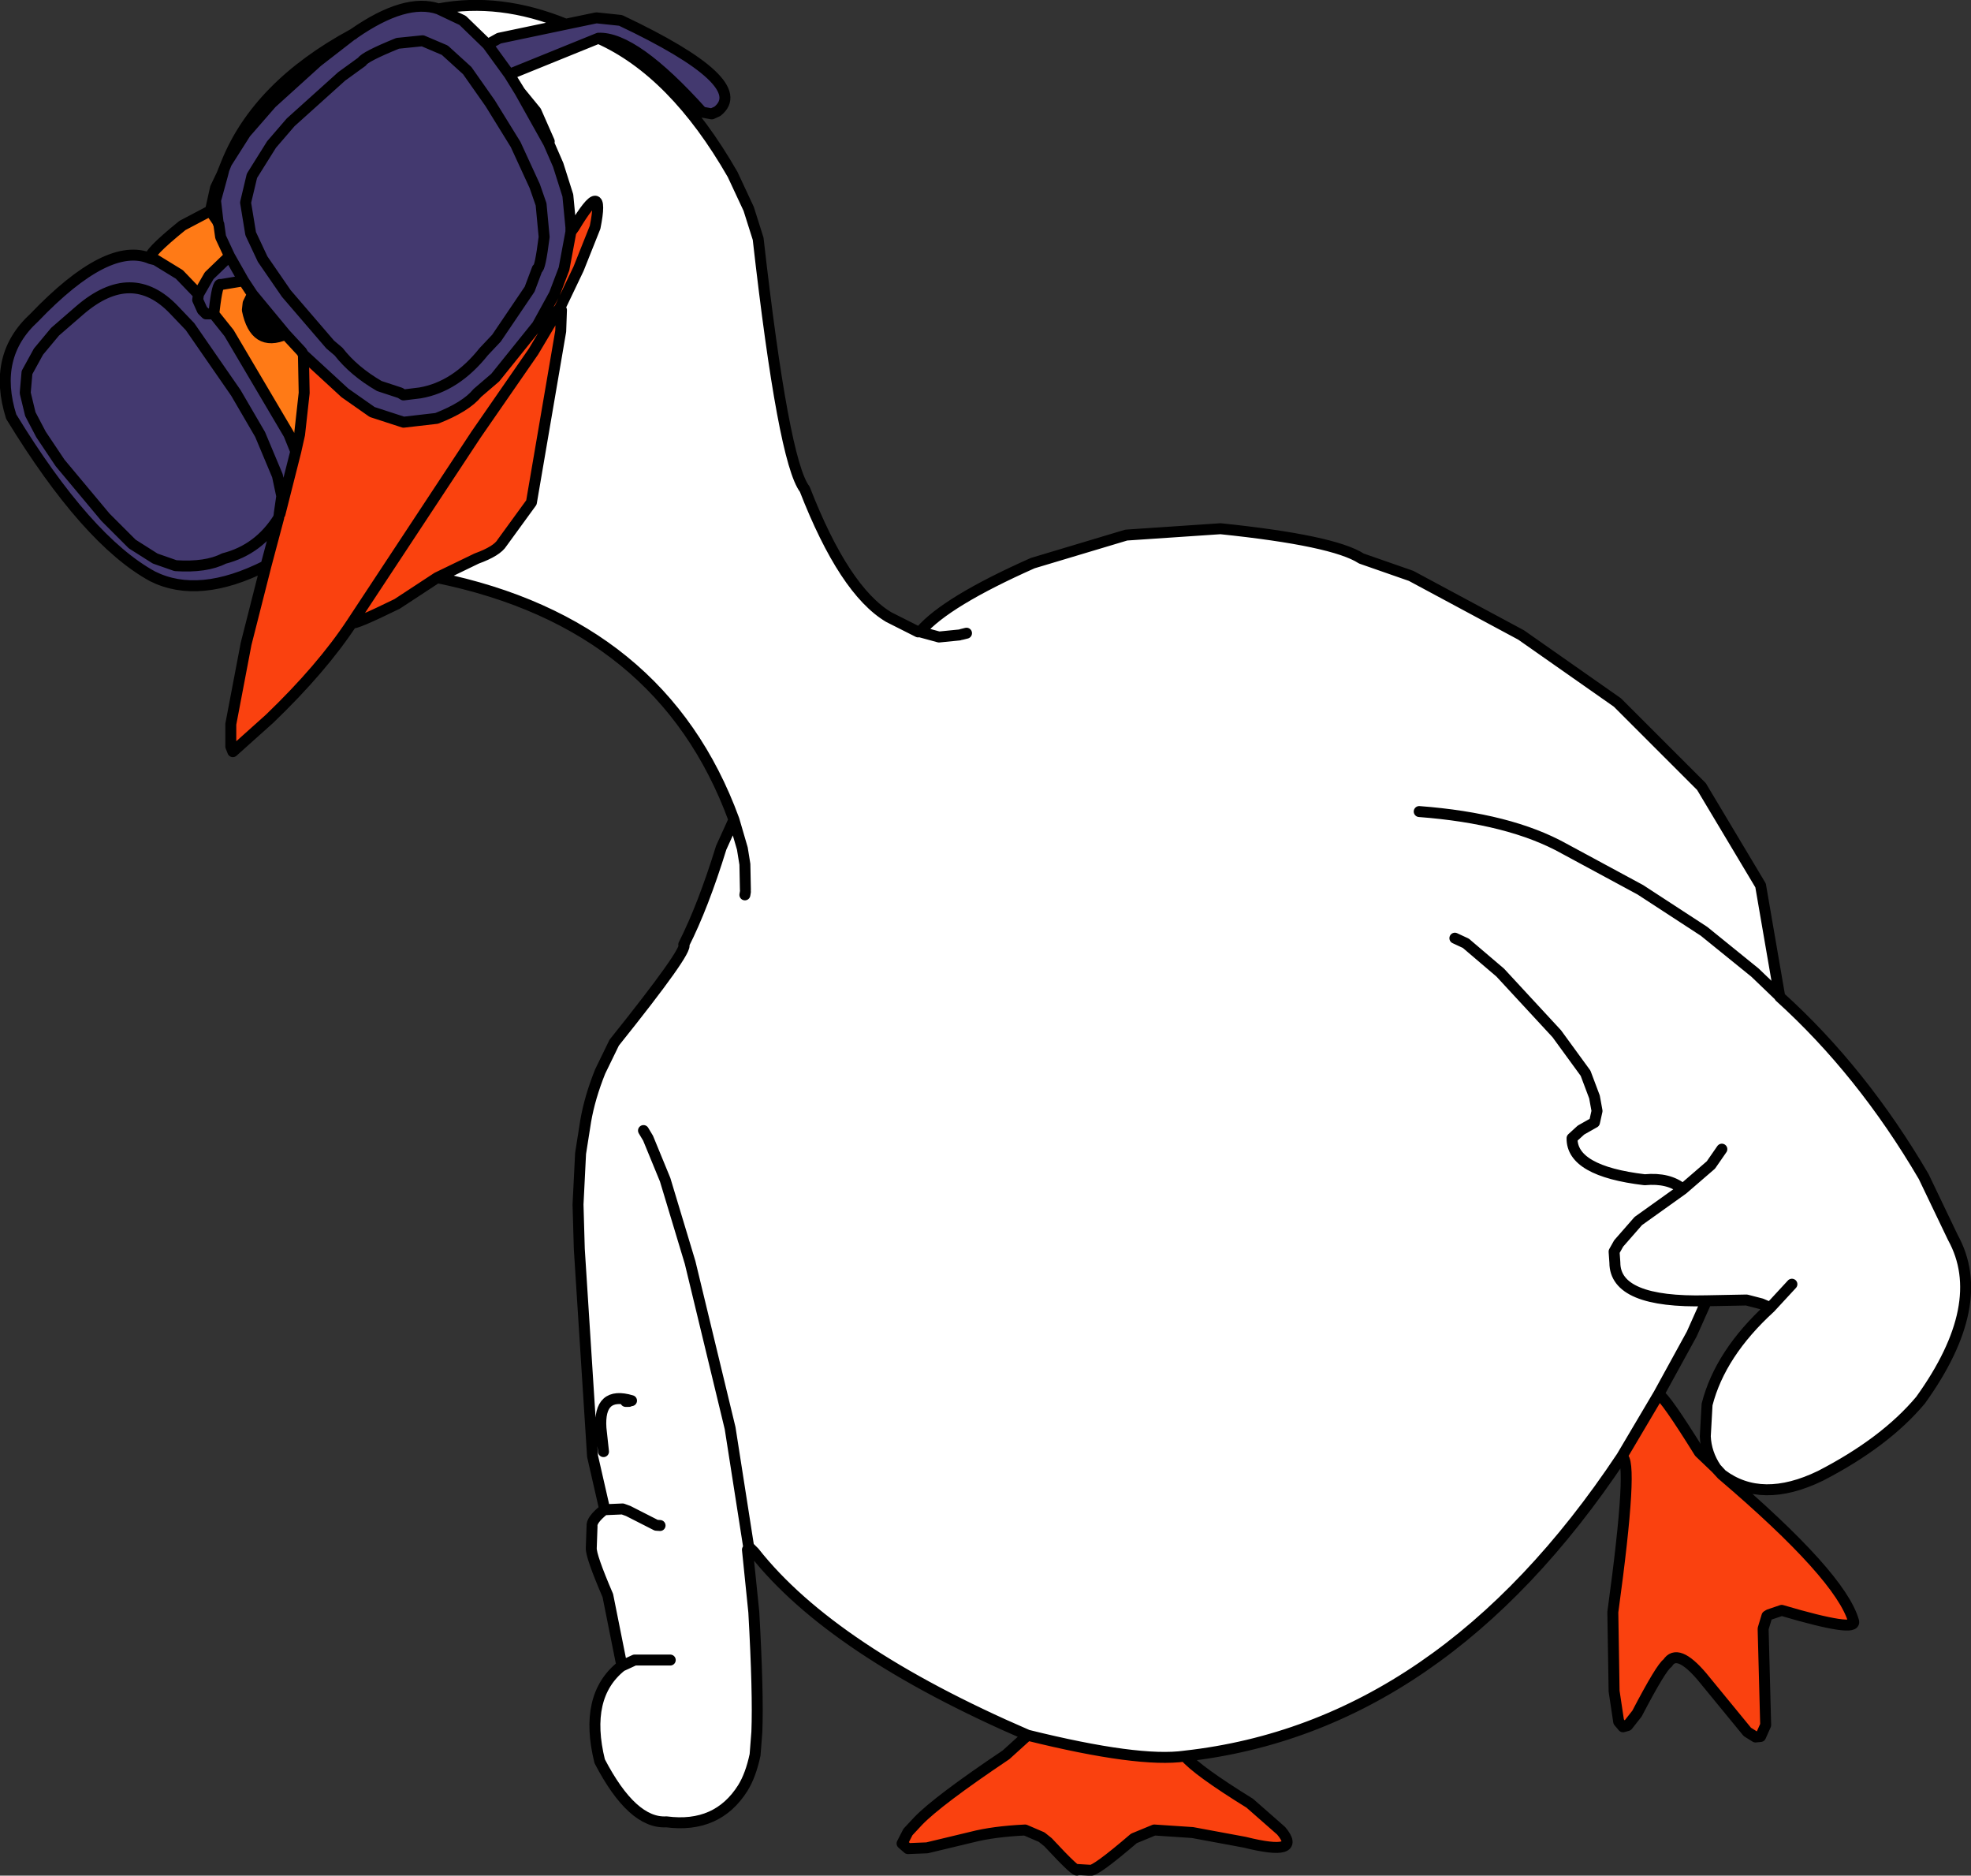 <?xml version="1.0" encoding="UTF-8" standalone="no"?>
<svg xmlns:xlink="http://www.w3.org/1999/xlink" height="368.05px" width="386.85px" xmlns="http://www.w3.org/2000/svg">
  <rect width="100%" height="100%" fill="#333333" stroke="none"/>
  <g transform="matrix(1.0, 0.0, 0.0, 1.0, 256.1, 189.5)">
    <path d="M-138.65 -182.0 Q-123.85 -175.4 -112.3 -155.25 L-109.15 -148.5 -107.3 -142.65 Q-102.35 -98.95 -98.15 -93.5 -90.4 -73.6 -81.65 -68.4 L-75.9 -65.5 -75.65 -65.55 -75.4 -65.65 Q-70.4 -71.45 -53.4 -79.0 L-35.05 -84.5 -16.55 -85.75 Q5.65 -83.45 11.1 -79.9 L20.85 -76.5 42.45 -64.9 61.35 -51.65 77.85 -35.15 89.45 -15.75 93.2 6.0 93.2 6.1 Q109.35 20.7 121.45 41.35 L127.2 53.35 Q134.4 66.4 120.85 85.25 113.9 93.55 101.2 100.1 89.65 105.7 81.85 99.85 L80.7 98.6 Q78.75 95.7 78.6 92.35 L78.95 86.1 Q81.5 76.1 91.35 67.1 L89.6 66.35 86.7 65.6 78.85 65.75 75.95 72.25 69.45 84.1 62.2 96.35 Q26.85 149.5 -23.55 155.1 -32.6 156.4 -54.4 151.0 -92.85 134.4 -108.05 115.1 L-109.15 114.0 -109.15 114.1 -109.4 114.6 -108.15 126.85 Q-107.25 142.85 -107.55 150.35 L-107.9 154.85 Q-108.75 158.85 -110.3 161.35 -115.3 169.3 -125.3 168.0 -132.0 168.4 -138.4 156.1 -141.55 143.35 -134.15 137.45 L-134.05 137.35 -136.8 123.6 Q-140.15 115.8 -140.05 114.25 L-139.9 110.0 Q-140.05 108.8 -137.65 106.85 L-137.4 106.75 -139.8 96.25 -142.4 55.6 -142.65 46.85 -142.15 36.85 -141.15 30.5 Q-140.35 25.85 -138.3 20.75 L-135.55 15.1 Q-120.85 -3.25 -121.9 -4.15 -118.1 -11.65 -114.55 -23.15 L-112.05 -28.65 Q-126.15 -67.15 -170.3 -76.15 L-162.55 -79.9 Q-158.55 -81.35 -157.55 -83.0 L-151.8 -90.9 -146.05 -124.5 -145.9 -128.65 -146.3 -128.9 -142.55 -136.75 -139.3 -144.9 Q-137.25 -155.15 -143.4 -144.9 L-144.05 -144.0 -144.05 -144.9 -144.65 -151.15 -146.55 -157.15 -148.4 -161.4 -148.3 -161.75 -150.9 -167.65 -154.05 -171.5 -156.15 -174.9 -138.65 -182.0 M-214.8 -148.15 L-213.8 -152.65 -212.55 -155.25 -212.4 -155.25 -213.8 -150.15 -213.3 -145.9 -214.4 -147.5 -214.4 -148.15 -214.8 -148.15 M-211.65 -157.5 Q-205.55 -172.65 -186.9 -182.75 L-193.8 -177.4 -202.8 -169.25 -207.9 -163.4 -211.65 -157.5 M-170.05 -187.75 Q-158.05 -190.05 -145.05 -184.75 L-158.15 -182.0 -160.4 -180.75 -165.3 -185.5 -170.05 -187.75 M22.45 -30.25 Q40.25 -28.9 50.85 -23.0 L65.85 -14.9 78.35 -6.75 88.35 1.35 93.2 6.0 88.35 1.35 78.35 -6.75 65.85 -14.9 50.85 -23.0 Q40.25 -28.9 22.45 -30.25 M29.45 -5.4 L31.6 -4.4 38.35 1.35 49.45 13.35 55.1 21.1 56.85 25.75 57.35 28.5 56.85 30.75 54.2 32.25 52.45 33.85 Q52.35 40.3 66.7 42.0 71.45 41.55 74.2 43.85 L65.45 50.1 61.6 54.5 60.7 56.1 60.85 58.25 Q60.85 66.2 78.85 65.75 60.85 66.2 60.85 58.25 L60.7 56.1 61.6 54.5 65.45 50.1 74.2 43.85 Q71.45 41.55 66.7 42.0 52.35 40.3 52.45 33.85 L54.2 32.25 56.85 30.75 57.35 28.5 56.85 25.75 55.1 21.1 49.45 13.35 38.35 1.35 31.6 -4.4 29.45 -5.4 M-134.15 137.45 L-131.55 136.25 -124.55 136.25 -131.55 136.25 -134.15 137.45 M-137.4 106.75 L-133.9 106.6 -132.8 107.0 -127.3 109.8 -126.55 109.85 -127.3 109.8 -132.8 107.0 -133.9 106.6 -137.4 106.75 M-133.3 85.5 L-132.65 85.5 -133.3 85.5 M-137.65 95.35 L-138.15 90.75 Q-138.65 83.4 -132.15 85.35 -138.65 83.4 -138.15 90.75 L-137.65 95.35 M-109.15 114.1 L-112.8 90.75 -120.65 58.25 -125.55 42.0 -128.9 33.85 -129.8 32.35 -128.9 33.85 -125.55 42.0 -120.65 58.25 -112.8 90.75 -109.15 114.1 M-67.4 -65.0 L-66.4 -65.25 -67.4 -65.0 M-75.65 -65.55 L-71.8 -64.5 -67.8 -64.9 -71.8 -64.5 -75.65 -65.55 M-109.9 -13.9 L-109.8 -14.5 -109.9 -13.9 M-112.05 -28.65 L-110.4 -23.0 -109.9 -19.9 -109.8 -14.9 -109.9 -19.9 -110.4 -23.0 -112.05 -28.65 M81.85 36.0 L79.7 39.1 74.2 43.85 79.7 39.1 81.85 36.0 M91.35 67.1 L95.6 62.5 91.35 67.1" fill="#ffffff" fill-rule="evenodd" stroke="none"/>
    <path d="M-203.9 -78.5 Q-217.05 -71.85 -226.15 -76.4 -239.05 -83.45 -253.9 -107.75 -257.65 -119.6 -249.4 -127.15 -234.85 -142.35 -226.55 -138.75 L-225.55 -138.5 -220.9 -135.65 -217.15 -131.75 -215.05 -135.4 -211.05 -139.25 -212.8 -143.0 -213.15 -145.5 -213.3 -145.75 -213.3 -145.9 -213.8 -150.15 -212.4 -155.25 -212.55 -155.25 -212.15 -156.25 -211.65 -157.5 -207.9 -163.4 -202.8 -169.25 -193.8 -177.4 -186.9 -182.75 -186.8 -182.75 -186.65 -182.9 Q-176.5 -189.95 -170.05 -187.75 L-165.3 -185.5 -160.4 -180.75 -158.15 -182.0 -145.05 -184.75 -139.05 -186.0 -134.3 -185.5 Q-108.3 -173.2 -115.3 -167.65 L-116.4 -167.15 -118.3 -167.5 Q-131.6 -182.3 -138.65 -182.0 L-156.15 -174.9 -154.05 -171.5 -148.4 -161.4 -146.55 -157.15 -144.65 -151.15 -144.05 -144.9 -144.05 -144.0 -145.4 -136.75 -147.3 -131.75 -150.65 -125.65 -158.9 -115.4 -162.4 -112.4 Q-164.65 -109.65 -170.4 -107.4 L-176.9 -106.65 -183.05 -108.65 -188.4 -112.4 -196.55 -119.9 -196.9 -120.5 -200.05 -123.9 -206.55 -131.75 -208.3 -134.4 -211.05 -139.25 -208.3 -134.4 -212.8 -133.65 Q-213.4 -134.15 -214.05 -128.65 L-214.15 -127.9 -211.15 -124.15 -199.4 -104.25 -198.05 -100.9 -201.15 -88.65 -201.3 -88.65 -201.3 -88.5 -201.4 -88.0 -201.4 -87.9 -203.9 -78.5 M-164.4 -175.65 L-168.8 -179.65 -173.15 -181.5 -178.05 -181.0 Q-184.55 -178.35 -185.05 -177.4 L-189.05 -174.5 -199.05 -165.5 -202.8 -161.15 -206.65 -155.0 -207.9 -149.75 -206.9 -143.65 -204.55 -138.65 -199.9 -131.9 -191.3 -121.9 -189.65 -120.5 Q-186.65 -116.65 -181.65 -113.75 L-177.55 -112.4 -176.9 -112.0 -173.65 -112.4 Q-166.65 -113.6 -161.15 -120.5 L-158.65 -123.15 -152.15 -132.75 -150.65 -136.75 Q-150.1 -136.65 -149.3 -143.0 L-149.9 -149.4 -151.15 -153.0 -154.9 -161.15 -159.9 -169.25 -164.4 -175.65 -159.9 -169.25 -154.9 -161.15 -151.15 -153.0 -149.9 -149.4 -149.3 -143.0 Q-150.1 -136.65 -150.65 -136.75 L-152.15 -132.75 -158.65 -123.15 -161.15 -120.5 Q-166.65 -113.6 -173.65 -112.4 L-176.9 -112.0 -177.55 -112.4 -181.65 -113.75 Q-186.65 -116.65 -189.65 -120.5 L-191.3 -121.9 -199.9 -131.9 -204.55 -138.65 -206.9 -143.65 -207.9 -149.75 -206.65 -155.0 -202.8 -161.15 -199.05 -165.5 -189.05 -174.5 -185.05 -177.4 Q-184.55 -178.35 -178.05 -181.0 L-173.15 -181.5 -168.8 -179.65 -164.4 -175.65 M-212.4 -155.25 L-212.15 -156.25 -212.4 -155.25 M-201.4 -87.9 Q-205.3 -81.65 -212.15 -79.9 -215.65 -78.1 -221.65 -78.5 L-225.65 -79.9 -230.15 -82.75 -235.4 -88.0 -244.3 -98.65 -248.05 -104.25 -250.15 -108.25 -251.15 -112.4 -250.8 -116.4 -248.55 -120.5 -245.3 -124.4 -240.4 -128.65 Q-230.2 -137.4 -221.9 -128.65 L-218.8 -125.4 -209.8 -112.4 -205.05 -104.25 -201.65 -96.15 -200.8 -92.15 -201.3 -88.65 -200.8 -92.15 -201.65 -96.15 -205.05 -104.25 -209.8 -112.4 -218.8 -125.4 -221.9 -128.65 Q-230.2 -137.4 -240.4 -128.65 L-245.3 -124.4 -248.55 -120.5 -250.8 -116.4 -251.15 -112.4 -250.15 -108.25 -248.05 -104.25 -244.3 -98.65 -235.4 -88.0 -230.15 -82.75 -225.65 -79.9 -221.65 -78.5 Q-215.65 -78.1 -212.15 -79.9 -205.3 -81.65 -201.4 -87.9 M-217.15 -131.75 L-217.3 -130.65 -216.4 -128.65 -215.65 -127.9 -214.15 -127.9 -215.65 -127.9 -216.4 -128.65 -217.3 -130.65 -217.15 -131.75 M-160.4 -180.75 L-156.15 -174.9 -160.4 -180.75" fill="#43396f" fill-rule="evenodd" stroke="none"/>
    <path d="M-226.55 -138.75 Q-227.4 -139.5 -220.3 -145.25 L-214.8 -148.15 -214.4 -148.15 -214.4 -147.5 -213.3 -145.9 -213.3 -145.75 -213.15 -145.5 -212.8 -143.0 -211.05 -139.25 -215.05 -135.4 -217.15 -131.75 -220.9 -135.65 -225.55 -138.5 -226.55 -138.75 M-154.05 -171.5 L-150.9 -167.65 -148.3 -161.75 -148.4 -161.4 -154.05 -171.5 M-208.3 -134.4 L-206.55 -131.75 -207.4 -130.0 -207.55 -128.65 Q-206.05 -121.3 -200.05 -123.9 L-196.9 -120.5 -196.55 -119.9 -196.4 -112.4 -197.3 -104.25 -198.05 -100.9 -199.4 -104.25 -211.15 -124.15 -214.15 -127.9 -214.05 -128.65 Q-213.4 -134.15 -212.8 -133.65 L-208.3 -134.4" fill="#ff7a16" fill-rule="evenodd" stroke="none"/>
    <path d="M-206.55 -131.75 L-200.05 -123.9 Q-206.05 -121.3 -207.55 -128.65 L-207.4 -130.0 -206.55 -131.75" fill="#000000" fill-rule="evenodd" stroke="none"/>
    <path d="M81.85 99.85 Q105.15 119.7 107.7 128.6 108.5 130.9 93.6 126.5 L91.1 127.35 90.7 127.6 89.95 130.1 90.45 149.0 89.45 151.25 88.45 151.35 86.85 150.35 77.95 139.5 Q73.1 133.8 71.2 136.85 69.95 137.65 65.2 146.75 L63.35 149.1 62.45 149.35 61.6 148.35 60.7 142.35 60.45 126.85 Q64.6 96.6 62.2 96.35 L69.45 84.1 Q70.7 84.65 77.45 95.5 L80.7 98.6 81.85 99.85 M-23.55 155.1 Q-21.15 157.95 -10.8 164.35 L-4.65 169.75 Q-0.35 174.85 -11.8 172.0 L-22.05 170.1 -29.55 169.6 -33.55 171.25 Q-41.25 177.85 -42.15 177.5 L-44.65 177.35 Q-44.55 178.3 -50.4 172.0 L-51.65 171.0 -54.9 169.6 Q-61.15 169.9 -65.4 171.0 L-74.15 173.1 -77.9 173.25 -79.05 172.25 -77.9 170.0 -75.9 167.85 Q-72.05 163.85 -58.65 154.85 L-54.4 151.0 Q-32.6 156.4 -23.55 155.1 M-187.05 -67.25 Q-192.95 -58.3 -203.2 -48.45 L-204.15 -47.6 -210.4 -42.0 -210.8 -43.0 -210.8 -47.4 -207.8 -63.15 -203.9 -78.5 -201.4 -87.9 -201.4 -88.0 -201.3 -88.5 -201.3 -88.65 -201.15 -88.65 -198.05 -100.9 -197.3 -104.25 -196.4 -112.4 -196.55 -119.9 -188.4 -112.4 -183.05 -108.65 -176.9 -106.65 -170.4 -107.4 Q-164.65 -109.65 -162.4 -112.4 L-158.9 -115.4 -150.65 -125.65 -147.3 -131.75 -145.4 -136.75 -144.05 -144.0 -143.4 -144.9 Q-137.25 -155.15 -139.3 -144.9 L-142.55 -136.75 -146.3 -128.9 -146.55 -128.65 -151.4 -120.5 -162.65 -104.25 -187.05 -67.25 M-201.15 -88.65 L-201.3 -88.5 -201.15 -88.65" fill="#fa410f" fill-rule="evenodd" stroke="none"/>
    <path d="M-170.3 -76.15 L-178.15 -71.0 Q-186.5 -66.9 -187.05 -67.25 L-162.65 -104.25 -151.4 -120.5 -146.55 -128.65 -146.3 -128.9 -145.9 -128.65 -146.05 -124.5 -151.8 -90.9 -157.55 -83.0 Q-158.55 -81.35 -162.55 -79.9 L-170.3 -76.15" fill="#fa420e" fill-rule="evenodd" stroke="none"/>
    <path d="M-138.65 -182.0 Q-123.85 -175.4 -112.3 -155.25 L-109.15 -148.5 -107.3 -142.65 Q-102.35 -98.95 -98.15 -93.5 -90.4 -73.6 -81.65 -68.4 L-75.9 -65.5 -75.65 -65.55 -75.4 -65.65 Q-70.4 -71.45 -53.4 -79.0 L-35.05 -84.5 -16.55 -85.75 Q5.65 -83.45 11.1 -79.9 L20.85 -76.5 42.45 -64.9 61.35 -51.65 77.85 -35.15 89.45 -15.75 93.2 6.0 93.2 6.1 Q109.35 20.7 121.45 41.35 L127.2 53.35 Q134.4 66.4 120.85 85.25 113.9 93.55 101.2 100.1 89.65 105.7 81.85 99.85 105.15 119.7 107.7 128.6 108.5 130.9 93.6 126.5 L91.1 127.35 90.7 127.6 89.95 130.1 90.45 149.0 89.45 151.25 88.45 151.35 86.85 150.35 77.95 139.5 Q73.1 133.8 71.2 136.85 69.95 137.65 65.2 146.75 L63.35 149.1 62.45 149.35 61.6 148.35 60.7 142.35 60.45 126.85 Q64.6 96.6 62.2 96.35 26.85 149.5 -23.55 155.1 -21.15 157.95 -10.8 164.35 L-4.65 169.75 Q-0.35 174.85 -11.8 172.0 L-22.05 170.1 -29.55 169.6 -33.55 171.25 Q-41.25 177.85 -42.15 177.5 L-44.65 177.35 Q-44.55 178.3 -50.4 172.0 L-51.65 171.0 -54.9 169.6 Q-61.15 169.9 -65.4 171.0 L-74.15 173.1 -77.9 173.25 -79.05 172.25 -77.9 170.0 -75.9 167.85 Q-72.05 163.85 -58.65 154.85 L-54.4 151.0 Q-92.85 134.4 -108.05 115.1 L-109.15 114.0 -109.15 114.1 -109.4 114.6 -108.15 126.85 Q-107.25 142.85 -107.55 150.35 L-107.9 154.85 Q-108.75 158.85 -110.3 161.35 -115.3 169.3 -125.3 168.0 -132.0 168.4 -138.4 156.1 -141.55 143.35 -134.15 137.45 L-134.05 137.35 -136.8 123.6 Q-140.15 115.8 -140.05 114.25 L-139.9 110.0 Q-140.05 108.8 -137.65 106.85 L-137.4 106.75 -139.8 96.25 -142.4 55.6 -142.65 46.85 -142.15 36.85 -141.15 30.5 Q-140.35 25.85 -138.3 20.75 L-135.55 15.1 Q-120.85 -3.25 -121.9 -4.15 -118.1 -11.65 -114.55 -23.15 L-112.05 -28.65 Q-126.15 -67.15 -170.3 -76.15 L-178.15 -71.0 Q-186.5 -66.9 -187.05 -67.25 -192.95 -58.3 -203.2 -48.45 L-204.15 -47.6 -210.4 -42.0 -210.8 -43.0 -210.8 -47.4 -207.8 -63.15 -203.9 -78.5 Q-217.05 -71.85 -226.15 -76.4 -239.05 -83.45 -253.9 -107.75 -257.65 -119.6 -249.4 -127.15 -234.85 -142.35 -226.55 -138.75 -227.4 -139.5 -220.3 -145.25 L-214.8 -148.15 -213.8 -152.65 -212.55 -155.25 -212.15 -156.25 -211.65 -157.5 Q-205.55 -172.65 -186.9 -182.75 L-186.8 -182.75 -186.65 -182.9 Q-176.5 -189.95 -170.05 -187.75 -158.05 -190.05 -145.05 -184.75 L-139.05 -186.0 -134.3 -185.5 Q-108.3 -173.2 -115.3 -167.65 L-116.4 -167.15 -118.3 -167.5 Q-131.6 -182.3 -138.65 -182.0 L-156.15 -174.9 -154.05 -171.5 -150.9 -167.65 -148.3 -161.75 -148.4 -161.4 -146.55 -157.15 -144.65 -151.15 -144.05 -144.9 -144.05 -144.0 -143.4 -144.9 Q-137.25 -155.15 -139.3 -144.9 L-142.55 -136.75 -146.3 -128.9 -145.9 -128.65 -146.05 -124.5 -151.8 -90.9 -157.55 -83.0 Q-158.55 -81.35 -162.55 -79.9 L-170.3 -76.15 M78.85 65.75 Q60.85 66.2 60.85 58.25 L60.7 56.1 61.6 54.5 65.45 50.1 74.2 43.85 Q71.45 41.55 66.7 42.0 52.35 40.3 52.45 33.85 L54.2 32.25 56.85 30.75 57.35 28.5 56.85 25.75 55.1 21.1 49.45 13.35 38.35 1.35 31.6 -4.4 29.45 -5.4 M93.2 6.0 L88.35 1.35 78.35 -6.75 65.85 -14.9 50.85 -23.0 Q40.25 -28.9 22.45 -30.25 M-164.4 -175.65 L-159.9 -169.25 -154.9 -161.15 -151.15 -153.0 -149.9 -149.4 -149.3 -143.0 Q-150.1 -136.65 -150.65 -136.75 L-152.15 -132.75 -158.65 -123.15 -161.15 -120.5 Q-166.65 -113.6 -173.65 -112.4 L-176.9 -112.0 -177.55 -112.4 -181.65 -113.75 Q-186.65 -116.65 -189.65 -120.5 L-191.3 -121.9 -199.9 -131.9 -204.55 -138.65 -206.9 -143.65 -207.9 -149.75 -206.65 -155.0 -202.8 -161.15 -199.05 -165.5 -189.05 -174.5 -185.05 -177.4 Q-184.55 -178.35 -178.05 -181.0 L-173.15 -181.5 -168.8 -179.65 -164.4 -175.65 M-170.05 -187.75 L-165.3 -185.5 -160.4 -180.75 -158.15 -182.0 -145.05 -184.75 M-211.65 -157.5 L-207.9 -163.4 -202.8 -169.25 -193.8 -177.4 -186.9 -182.75 M-213.3 -145.9 L-213.8 -150.15 -212.4 -155.25 -212.55 -155.25 M-212.15 -156.25 L-212.4 -155.25 M-214.8 -148.15 L-214.4 -148.15 -214.4 -147.5 -213.3 -145.9 -213.3 -145.75 -213.15 -145.5 -212.8 -143.0 -211.05 -139.25 -208.3 -134.4 -206.55 -131.75 -200.05 -123.9 -196.9 -120.5 -196.55 -119.9 -188.4 -112.4 -183.05 -108.65 -176.9 -106.65 -170.4 -107.4 Q-164.65 -109.65 -162.4 -112.4 L-158.9 -115.4 -150.65 -125.65 -147.3 -131.75 -145.4 -136.75 -144.05 -144.0 M-226.55 -138.75 L-225.55 -138.5 -220.9 -135.65 -217.15 -131.75 -215.05 -135.4 -211.05 -139.25 M-214.15 -127.9 L-215.65 -127.9 -216.4 -128.65 -217.3 -130.65 -217.15 -131.75 M-201.3 -88.65 L-200.8 -92.15 -201.65 -96.15 -205.05 -104.25 -209.8 -112.4 -218.8 -125.4 -221.9 -128.65 Q-230.2 -137.4 -240.4 -128.65 L-245.3 -124.4 -248.55 -120.5 -250.8 -116.4 -251.15 -112.4 -250.15 -108.25 -248.05 -104.25 -244.3 -98.65 -235.4 -88.0 -230.15 -82.75 -225.65 -79.9 -221.65 -78.5 Q-215.65 -78.1 -212.15 -79.9 -205.3 -81.65 -201.4 -87.9 L-201.4 -88.0 -201.3 -88.5 -201.3 -88.65 -201.15 -88.65 -198.05 -100.9 -199.4 -104.25 -211.15 -124.15 -214.15 -127.9 -214.05 -128.65 Q-213.4 -134.15 -212.8 -133.65 L-208.3 -134.4 M-200.05 -123.9 Q-206.05 -121.3 -207.55 -128.65 L-207.4 -130.0 -206.55 -131.75 M-198.05 -100.9 L-197.3 -104.25 -196.4 -112.4 -196.55 -119.9 M-201.3 -88.5 L-201.15 -88.65 M-203.9 -78.5 L-201.4 -87.9 M-146.3 -128.9 L-146.55 -128.65 -151.4 -120.5 -162.65 -104.25 -187.05 -67.25 M-156.15 -174.9 L-160.4 -180.75 M-148.4 -161.4 L-154.05 -171.5 M-109.8 -14.9 L-109.9 -19.9 -110.4 -23.0 -112.05 -28.65 M-109.8 -14.5 L-109.9 -13.9 M-67.8 -64.9 L-71.8 -64.5 -75.65 -65.55 M-66.4 -65.25 L-67.4 -65.0 M-129.8 32.35 L-128.9 33.85 -125.55 42.0 -120.65 58.25 -112.8 90.75 -109.15 114.1 M-132.15 85.35 Q-138.65 83.4 -138.15 90.75 L-137.65 95.35 M-132.65 85.5 L-133.3 85.5 M-126.55 109.85 L-127.3 109.8 -132.8 107.0 -133.9 106.6 -137.4 106.75 M-124.55 136.25 L-131.55 136.25 -134.15 137.45 M-23.55 155.1 Q-32.6 156.4 -54.4 151.0 M80.7 98.6 Q78.75 95.7 78.6 92.35 L78.95 86.1 Q81.5 76.1 91.35 67.1 L89.6 66.35 86.7 65.6 78.85 65.75 75.95 72.25 69.45 84.1 Q70.7 84.65 77.45 95.5 L80.7 98.6 81.85 99.85 M95.6 62.5 L91.35 67.1 M74.2 43.85 L79.7 39.1 81.85 36.0 M69.45 84.1 L62.2 96.35" fill="none" stroke="#000000" stroke-linecap="round" stroke-linejoin="round" stroke-width="2.15"/>
  </g>
</svg>
